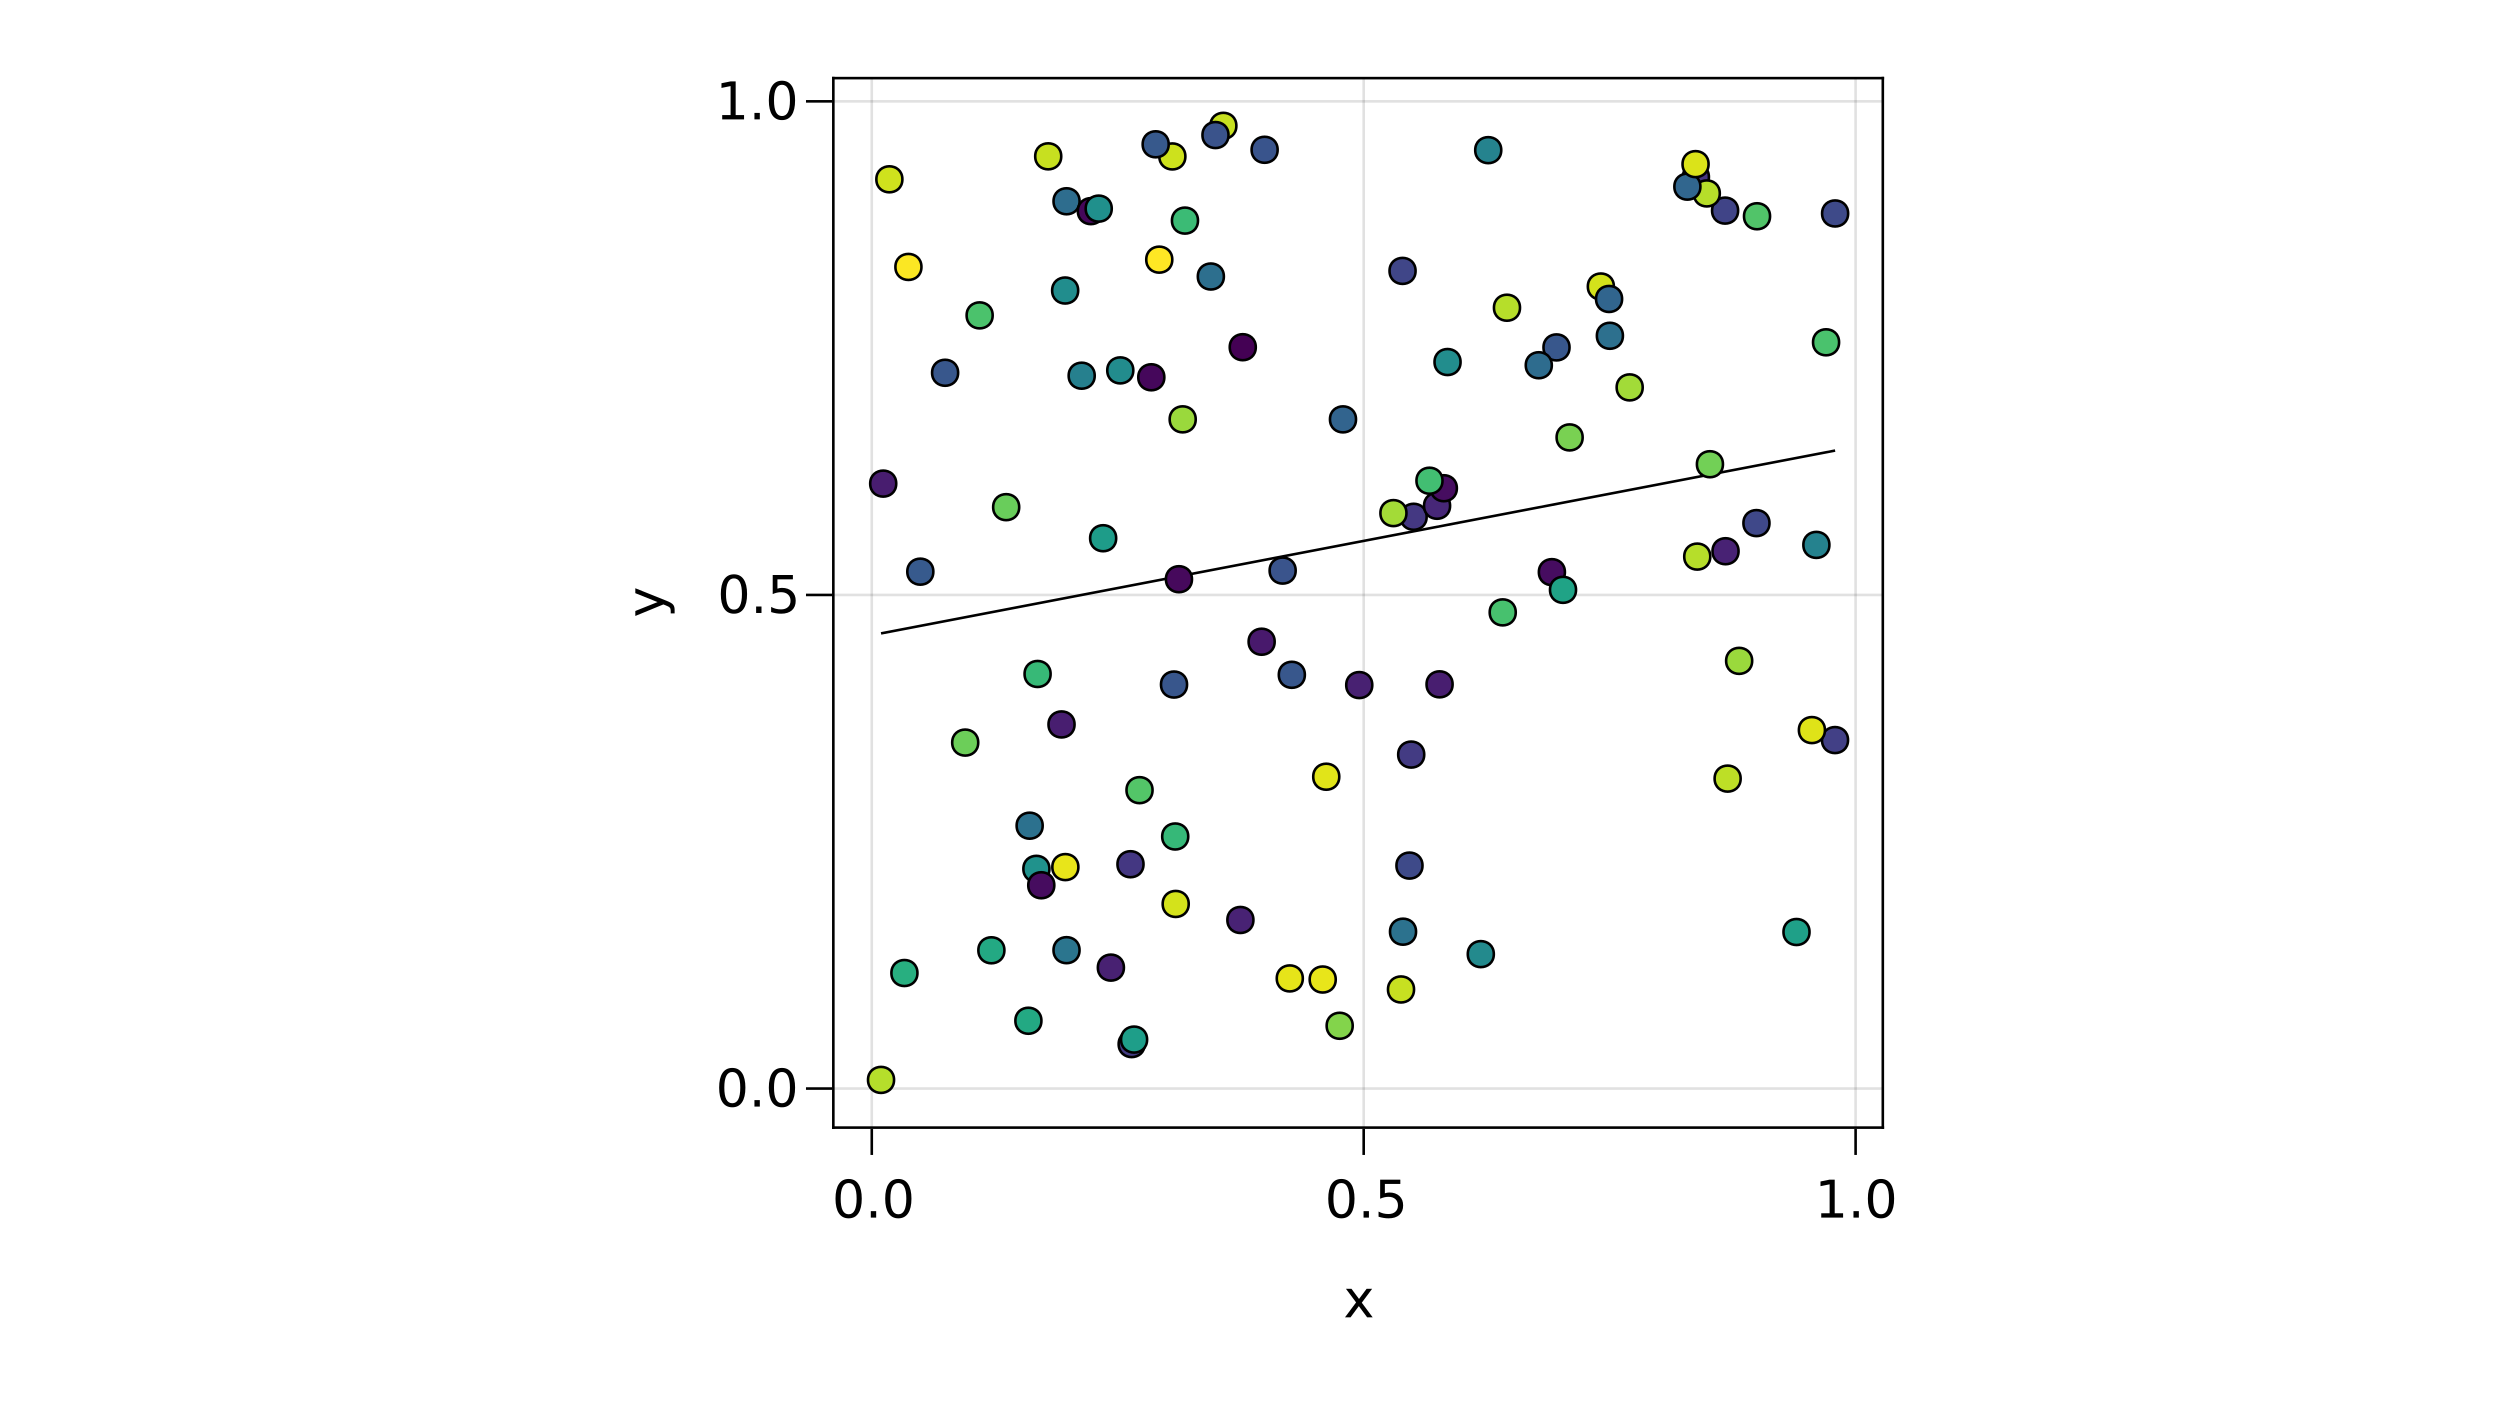 <?xml version="1.0" encoding="UTF-8"?>
<svg xmlns="http://www.w3.org/2000/svg" xmlns:xlink="http://www.w3.org/1999/xlink" width="960pt" height="540pt" viewBox="0 0 960 540" version="1.1">
<defs>
<g>
<symbol overflow="visible" id="glyph0-0">
<path style="stroke:none;" d="M 1 3.531 L 1 -14.109 L 11 -14.109 L 11 3.531 Z M 2.125 2.422 L 9.891 2.422 L 9.891 -12.984 L 2.125 -12.984 Z M 2.125 2.422 "/>
</symbol>
<symbol overflow="visible" id="glyph0-1">
<path style="stroke:none;" d="M 6.359 -13.281 C 5.336 -13.281 4.57 -12.781 4.062 -11.781 C 3.551 -10.781 3.297 -9.281 3.297 -7.281 C 3.297 -5.281 3.551 -3.781 4.062 -2.781 C 4.57 -1.781 5.336 -1.281 6.359 -1.281 C 7.379 -1.281 8.145 -1.781 8.656 -2.781 C 9.164 -3.781 9.422 -5.281 9.422 -7.281 C 9.422 -9.281 9.164 -10.781 8.656 -11.781 C 8.145 -12.781 7.379 -13.281 6.359 -13.281 Z M 6.359 -14.844 C 7.992 -14.844 9.238 -14.195 10.094 -12.906 C 10.957 -11.613 11.391 -9.738 11.391 -7.281 C 11.391 -4.82 10.957 -2.945 10.094 -1.656 C 9.238 -0.363 7.992 0.281 6.359 0.281 C 4.723 0.281 3.473 -0.363 2.609 -1.656 C 1.742 -2.945 1.312 -4.82 1.312 -7.281 C 1.312 -9.738 1.742 -11.613 2.609 -12.906 C 3.473 -14.195 4.723 -14.844 6.359 -14.844 Z M 6.359 -14.844 "/>
</symbol>
<symbol overflow="visible" id="glyph1-0">
<path style="stroke:none;" d="M 1 3.531 L 1 -14.109 L 11 -14.109 L 11 3.531 Z M 2.125 2.422 L 9.891 2.422 L 9.891 -12.984 L 2.125 -12.984 Z M 2.125 2.422 "/>
</symbol>
<symbol overflow="visible" id="glyph1-1">
<path style="stroke:none;" d="M 2.141 -2.484 L 4.203 -2.484 L 4.203 0 L 2.141 0 Z M 2.141 -2.484 "/>
</symbol>
<symbol overflow="visible" id="glyph1-2">
<path style="stroke:none;" d="M 6.359 -13.281 C 5.336 -13.281 4.57 -12.781 4.062 -11.781 C 3.551 -10.781 3.297 -9.281 3.297 -7.281 C 3.297 -5.281 3.551 -3.781 4.062 -2.781 C 4.57 -1.781 5.336 -1.281 6.359 -1.281 C 7.379 -1.281 8.145 -1.781 8.656 -2.781 C 9.164 -3.781 9.422 -5.281 9.422 -7.281 C 9.422 -9.281 9.164 -10.781 8.656 -11.781 C 8.145 -12.781 7.379 -13.281 6.359 -13.281 Z M 6.359 -14.844 C 7.992 -14.844 9.238 -14.195 10.094 -12.906 C 10.957 -11.613 11.391 -9.738 11.391 -7.281 C 11.391 -4.82 10.957 -2.945 10.094 -1.656 C 9.238 -0.363 7.992 0.281 6.359 0.281 C 4.723 0.281 3.473 -0.363 2.609 -1.656 C 1.742 -2.945 1.312 -4.82 1.312 -7.281 C 1.312 -9.738 1.742 -11.613 2.609 -12.906 C 3.473 -14.195 4.723 -14.844 6.359 -14.844 Z M 6.359 -14.844 "/>
</symbol>
<symbol overflow="visible" id="glyph1-3">
<path style="stroke:none;" d="M 2.484 -1.656 L 5.703 -1.656 L 5.703 -12.781 L 2.203 -12.078 L 2.203 -13.875 L 5.688 -14.578 L 7.656 -14.578 L 7.656 -1.656 L 10.875 -1.656 L 10.875 0 L 2.484 0 Z M 2.484 -1.656 "/>
</symbol>
<symbol overflow="visible" id="glyph2-0">
<path style="stroke:none;" d="M 1 3.531 L 1 -14.109 L 11 -14.109 L 11 3.531 Z M 2.125 2.422 L 9.891 2.422 L 9.891 -12.984 L 2.125 -12.984 Z M 2.125 2.422 "/>
</symbol>
<symbol overflow="visible" id="glyph2-1">
<path style="stroke:none;" d="M 6.359 -13.281 C 5.336 -13.281 4.57 -12.781 4.062 -11.781 C 3.551 -10.781 3.297 -9.281 3.297 -7.281 C 3.297 -5.281 3.551 -3.781 4.062 -2.781 C 4.57 -1.781 5.336 -1.281 6.359 -1.281 C 7.379 -1.281 8.145 -1.781 8.656 -2.781 C 9.164 -3.781 9.422 -5.281 9.422 -7.281 C 9.422 -9.281 9.164 -10.781 8.656 -11.781 C 8.145 -12.781 7.379 -13.281 6.359 -13.281 Z M 6.359 -14.844 C 7.992 -14.844 9.238 -14.195 10.094 -12.906 C 10.957 -11.613 11.391 -9.738 11.391 -7.281 C 11.391 -4.82 10.957 -2.945 10.094 -1.656 C 9.238 -0.363 7.992 0.281 6.359 0.281 C 4.723 0.281 3.473 -0.363 2.609 -1.656 C 1.742 -2.945 1.312 -4.82 1.312 -7.281 C 1.312 -9.738 1.742 -11.613 2.609 -12.906 C 3.473 -14.195 4.723 -14.844 6.359 -14.844 Z M 6.359 -14.844 "/>
</symbol>
<symbol overflow="visible" id="glyph2-2">
<path style="stroke:none;" d="M 10.984 -10.938 L 7.016 -5.609 L 11.188 0 L 9.062 0 L 5.875 -4.297 L 2.703 0 L 0.578 0 L 4.828 -5.719 L 0.938 -10.938 L 3.062 -10.938 L 5.953 -7.047 L 8.859 -10.938 Z M 10.984 -10.938 "/>
</symbol>
<symbol overflow="visible" id="glyph3-0">
<path style="stroke:none;" d="M 1 3.531 L 1 -14.109 L 11 -14.109 L 11 3.531 Z M 2.125 2.422 L 9.891 2.422 L 9.891 -12.984 L 2.125 -12.984 Z M 2.125 2.422 "/>
</symbol>
<symbol overflow="visible" id="glyph3-1">
<path style="stroke:none;" d="M 2.141 -2.484 L 4.203 -2.484 L 4.203 0 L 2.141 0 Z M 2.141 -2.484 "/>
</symbol>
<symbol overflow="visible" id="glyph3-2">
<path style="stroke:none;" d="M 2.156 -14.578 L 9.906 -14.578 L 9.906 -12.922 L 3.969 -12.922 L 3.969 -9.344 C 4.25 -9.445 4.531 -9.52 4.812 -9.562 C 5.102 -9.613 5.395 -9.641 5.688 -9.641 C 7.312 -9.641 8.598 -9.191 9.547 -8.297 C 10.504 -7.41 10.984 -6.203 10.984 -4.672 C 10.984 -3.109 10.492 -1.891 9.516 -1.016 C 8.535 -0.148 7.156 0.281 5.375 0.281 C 4.77 0.281 4.148 0.227 3.516 0.125 C 2.879 0.02 2.223 -0.133 1.547 -0.344 L 1.547 -2.328 C 2.129 -2.004 2.734 -1.766 3.359 -1.609 C 3.984 -1.453 4.645 -1.375 5.344 -1.375 C 6.469 -1.375 7.359 -1.672 8.016 -2.266 C 8.672 -2.859 9 -3.66 9 -4.672 C 9 -5.691 8.672 -6.5 8.016 -7.094 C 7.359 -7.688 6.469 -7.984 5.344 -7.984 C 4.812 -7.984 4.285 -7.922 3.766 -7.797 C 3.242 -7.68 2.707 -7.5 2.156 -7.25 Z M 2.156 -14.578 "/>
</symbol>
<symbol overflow="visible" id="glyph3-3">
<path style="stroke:none;" d="M 6.359 -13.281 C 5.336 -13.281 4.57 -12.781 4.062 -11.781 C 3.551 -10.781 3.297 -9.281 3.297 -7.281 C 3.297 -5.281 3.551 -3.781 4.062 -2.781 C 4.57 -1.781 5.336 -1.281 6.359 -1.281 C 7.379 -1.281 8.145 -1.781 8.656 -2.781 C 9.164 -3.781 9.422 -5.281 9.422 -7.281 C 9.422 -9.281 9.164 -10.781 8.656 -11.781 C 8.145 -12.781 7.379 -13.281 6.359 -13.281 Z M 6.359 -14.844 C 7.992 -14.844 9.238 -14.195 10.094 -12.906 C 10.957 -11.613 11.391 -9.738 11.391 -7.281 C 11.391 -4.82 10.957 -2.945 10.094 -1.656 C 9.238 -0.363 7.992 0.281 6.359 0.281 C 4.723 0.281 3.473 -0.363 2.609 -1.656 C 1.742 -2.945 1.312 -4.82 1.312 -7.281 C 1.312 -9.738 1.742 -11.613 2.609 -12.906 C 3.473 -14.195 4.723 -14.844 6.359 -14.844 Z M 6.359 -14.844 "/>
</symbol>
<symbol overflow="visible" id="glyph4-0">
<path style="stroke:none;" d="M 1 3.531 L 1 -14.109 L 11 -14.109 L 11 3.531 Z M 2.125 2.422 L 9.891 2.422 L 9.891 -12.984 L 2.125 -12.984 Z M 2.125 2.422 "/>
</symbol>
<symbol overflow="visible" id="glyph4-1">
<path style="stroke:none;" d="M 6.359 -13.281 C 5.336 -13.281 4.57 -12.781 4.062 -11.781 C 3.551 -10.781 3.297 -9.281 3.297 -7.281 C 3.297 -5.281 3.551 -3.781 4.062 -2.781 C 4.57 -1.781 5.336 -1.281 6.359 -1.281 C 7.379 -1.281 8.145 -1.781 8.656 -2.781 C 9.164 -3.781 9.422 -5.281 9.422 -7.281 C 9.422 -9.281 9.164 -10.781 8.656 -11.781 C 8.145 -12.781 7.379 -13.281 6.359 -13.281 Z M 6.359 -14.844 C 7.992 -14.844 9.238 -14.195 10.094 -12.906 C 10.957 -11.613 11.391 -9.738 11.391 -7.281 C 11.391 -4.82 10.957 -2.945 10.094 -1.656 C 9.238 -0.363 7.992 0.281 6.359 0.281 C 4.723 0.281 3.473 -0.363 2.609 -1.656 C 1.742 -2.945 1.312 -4.82 1.312 -7.281 C 1.312 -9.738 1.742 -11.613 2.609 -12.906 C 3.473 -14.195 4.723 -14.844 6.359 -14.844 Z M 6.359 -14.844 "/>
</symbol>
<symbol overflow="visible" id="glyph5-0">
<path style="stroke:none;" d="M 1 3.531 L 1 -14.109 L 11 -14.109 L 11 3.531 Z M 2.125 2.422 L 9.891 2.422 L 9.891 -12.984 L 2.125 -12.984 Z M 2.125 2.422 "/>
</symbol>
<symbol overflow="visible" id="glyph5-1">
<path style="stroke:none;" d="M 2.141 -2.484 L 4.203 -2.484 L 4.203 0 L 2.141 0 Z M 2.141 -2.484 "/>
</symbol>
<symbol overflow="visible" id="glyph5-2">
<path style="stroke:none;" d="M 6.359 -13.281 C 5.336 -13.281 4.57 -12.781 4.062 -11.781 C 3.551 -10.781 3.297 -9.281 3.297 -7.281 C 3.297 -5.281 3.551 -3.781 4.062 -2.781 C 4.57 -1.781 5.336 -1.281 6.359 -1.281 C 7.379 -1.281 8.145 -1.781 8.656 -2.781 C 9.164 -3.781 9.422 -5.281 9.422 -7.281 C 9.422 -9.281 9.164 -10.781 8.656 -11.781 C 8.145 -12.781 7.379 -13.281 6.359 -13.281 Z M 6.359 -14.844 C 7.992 -14.844 9.238 -14.195 10.094 -12.906 C 10.957 -11.613 11.391 -9.738 11.391 -7.281 C 11.391 -4.82 10.957 -2.945 10.094 -1.656 C 9.238 -0.363 7.992 0.281 6.359 0.281 C 4.723 0.281 3.473 -0.363 2.609 -1.656 C 1.742 -2.945 1.312 -4.82 1.312 -7.281 C 1.312 -9.738 1.742 -11.613 2.609 -12.906 C 3.473 -14.195 4.723 -14.844 6.359 -14.844 Z M 6.359 -14.844 "/>
</symbol>
<symbol overflow="visible" id="glyph6-0">
<path style="stroke:none;" d="M 1 3.531 L 1 -14.109 L 11 -14.109 L 11 3.531 Z M 2.125 2.422 L 9.891 2.422 L 9.891 -12.984 L 2.125 -12.984 Z M 2.125 2.422 "/>
</symbol>
<symbol overflow="visible" id="glyph6-1">
<path style="stroke:none;" d="M 6.359 -13.281 C 5.336 -13.281 4.57 -12.781 4.062 -11.781 C 3.551 -10.781 3.297 -9.281 3.297 -7.281 C 3.297 -5.281 3.551 -3.781 4.062 -2.781 C 4.57 -1.781 5.336 -1.281 6.359 -1.281 C 7.379 -1.281 8.145 -1.781 8.656 -2.781 C 9.164 -3.781 9.422 -5.281 9.422 -7.281 C 9.422 -9.281 9.164 -10.781 8.656 -11.781 C 8.145 -12.781 7.379 -13.281 6.359 -13.281 Z M 6.359 -14.844 C 7.992 -14.844 9.238 -14.195 10.094 -12.906 C 10.957 -11.613 11.391 -9.738 11.391 -7.281 C 11.391 -4.82 10.957 -2.945 10.094 -1.656 C 9.238 -0.363 7.992 0.281 6.359 0.281 C 4.723 0.281 3.473 -0.363 2.609 -1.656 C 1.742 -2.945 1.312 -4.82 1.312 -7.281 C 1.312 -9.738 1.742 -11.613 2.609 -12.906 C 3.473 -14.195 4.723 -14.844 6.359 -14.844 Z M 6.359 -14.844 "/>
</symbol>
<symbol overflow="visible" id="glyph6-2">
<path style="stroke:none;" d="M 2.484 -1.656 L 5.703 -1.656 L 5.703 -12.781 L 2.203 -12.078 L 2.203 -13.875 L 5.688 -14.578 L 7.656 -14.578 L 7.656 -1.656 L 10.875 -1.656 L 10.875 0 L 2.484 0 Z M 2.484 -1.656 "/>
</symbol>
<symbol overflow="visible" id="glyph7-0">
<path style="stroke:none;" d="M 1 3.531 L 1 -14.109 L 11 -14.109 L 11 3.531 Z M 2.125 2.422 L 9.891 2.422 L 9.891 -12.984 L 2.125 -12.984 Z M 2.125 2.422 "/>
</symbol>
<symbol overflow="visible" id="glyph7-1">
<path style="stroke:none;" d="M 2.141 -2.484 L 4.203 -2.484 L 4.203 0 L 2.141 0 Z M 2.141 -2.484 "/>
</symbol>
<symbol overflow="visible" id="glyph7-2">
<path style="stroke:none;" d="M 2.156 -14.578 L 9.906 -14.578 L 9.906 -12.922 L 3.969 -12.922 L 3.969 -9.344 C 4.25 -9.445 4.531 -9.52 4.812 -9.562 C 5.102 -9.613 5.395 -9.641 5.688 -9.641 C 7.312 -9.641 8.598 -9.191 9.547 -8.297 C 10.504 -7.41 10.984 -6.203 10.984 -4.672 C 10.984 -3.109 10.492 -1.891 9.516 -1.016 C 8.535 -0.148 7.156 0.281 5.375 0.281 C 4.77 0.281 4.148 0.227 3.516 0.125 C 2.879 0.02 2.223 -0.133 1.547 -0.344 L 1.547 -2.328 C 2.129 -2.004 2.734 -1.766 3.359 -1.609 C 3.984 -1.453 4.645 -1.375 5.344 -1.375 C 6.469 -1.375 7.359 -1.672 8.016 -2.266 C 8.672 -2.859 9 -3.66 9 -4.672 C 9 -5.691 8.672 -6.5 8.016 -7.094 C 7.359 -7.688 6.469 -7.984 5.344 -7.984 C 4.812 -7.984 4.285 -7.922 3.766 -7.797 C 3.242 -7.68 2.707 -7.5 2.156 -7.25 Z M 2.156 -14.578 "/>
</symbol>
<symbol overflow="visible" id="glyph7-3">
<path style="stroke:none;" d="M 6.359 -13.281 C 5.336 -13.281 4.57 -12.781 4.062 -11.781 C 3.551 -10.781 3.297 -9.281 3.297 -7.281 C 3.297 -5.281 3.551 -3.781 4.062 -2.781 C 4.57 -1.781 5.336 -1.281 6.359 -1.281 C 7.379 -1.281 8.145 -1.781 8.656 -2.781 C 9.164 -3.781 9.422 -5.281 9.422 -7.281 C 9.422 -9.281 9.164 -10.781 8.656 -11.781 C 8.145 -12.781 7.379 -13.281 6.359 -13.281 Z M 6.359 -14.844 C 7.992 -14.844 9.238 -14.195 10.094 -12.906 C 10.957 -11.613 11.391 -9.738 11.391 -7.281 C 11.391 -4.82 10.957 -2.945 10.094 -1.656 C 9.238 -0.363 7.992 0.281 6.359 0.281 C 4.723 0.281 3.473 -0.363 2.609 -1.656 C 1.742 -2.945 1.312 -4.82 1.312 -7.281 C 1.312 -9.738 1.742 -11.613 2.609 -12.906 C 3.473 -14.195 4.723 -14.844 6.359 -14.844 Z M 6.359 -14.844 "/>
</symbol>
<symbol overflow="visible" id="glyph8-0">
<path style="stroke:none;" d="M 3.531 -1 L -14.109 -1 L -14.109 -11 L 3.531 -11 Z M 2.422 -2.125 L 2.422 -9.891 L -12.984 -9.891 L -12.984 -2.125 Z M 2.422 -2.125 "/>
</symbol>
<symbol overflow="visible" id="glyph8-1">
<path style="stroke:none;" d="M 1.016 -6.438 C 2.316 -5.926 3.164 -5.43 3.562 -4.953 C 3.957 -4.473 4.156 -3.828 4.156 -3.016 L 4.156 -1.578 L 2.656 -1.578 L 2.656 -2.641 C 2.656 -3.129 2.535 -3.508 2.297 -3.781 C 2.066 -4.062 1.516 -4.367 0.641 -4.703 L -0.172 -5.016 L -10.938 -0.594 L -10.938 -2.5 L -2.391 -5.922 L -10.938 -9.344 L -10.938 -11.234 Z M 1.016 -6.438 "/>
</symbol>
</g>
<clipPath id="clip1">
  <path d="M 685 265 L 723 265 L 723 304 L 685 304 Z M 685 265 "/>
</clipPath>
<clipPath id="clip2">
  <path d="M 450 30 L 489 30 L 489 68 L 450 68 Z M 450 30 "/>
</clipPath>
<clipPath id="clip3">
  <path d="M 685 62 L 723 62 L 723 102 L 685 102 Z M 685 62 "/>
</clipPath>
<clipPath id="clip4">
  <path d="M 320 395 L 358 395 L 358 433 L 320 433 Z M 320 395 "/>
</clipPath>
</defs>
<g id="surface96">
<rect x="0" y="0" width="960" height="540" style="fill:rgb(100%,100%,100%);fill-opacity:1;stroke:none;"/>
<path style=" stroke:none;fill-rule:nonzero;fill:rgb(100%,100%,100%);fill-opacity:1;" d="M 320 433 L 723 433 L 723 30 L 320 30 Z M 320 433 "/>
<path style="fill:none;stroke-width:1;stroke-linecap:butt;stroke-linejoin:miter;stroke:rgb(0%,0%,0%);stroke-opacity:0.12;stroke-miterlimit:10;" d="M 334.762 433 L 334.762 30 "/>
<path style="fill:none;stroke-width:1;stroke-linecap:butt;stroke-linejoin:miter;stroke:rgb(0%,0%,0%);stroke-opacity:0.12;stroke-miterlimit:10;" d="M 523.656 433 L 523.656 30 "/>
<path style="fill:none;stroke-width:1;stroke-linecap:butt;stroke-linejoin:miter;stroke:rgb(0%,0%,0%);stroke-opacity:0.12;stroke-miterlimit:10;" d="M 712.551 433 L 712.551 30 "/>
<path style="fill:none;stroke-width:1;stroke-linecap:butt;stroke-linejoin:miter;stroke:rgb(0%,0%,0%);stroke-opacity:0.12;stroke-miterlimit:10;" d="M 320 418.004 L 723 418.004 "/>
<path style="fill:none;stroke-width:1;stroke-linecap:butt;stroke-linejoin:miter;stroke:rgb(0%,0%,0%);stroke-opacity:0.12;stroke-miterlimit:10;" d="M 320 228.461 L 723 228.461 "/>
<path style="fill:none;stroke-width:1;stroke-linecap:butt;stroke-linejoin:miter;stroke:rgb(0%,0%,0%);stroke-opacity:0.12;stroke-miterlimit:10;" d="M 320 38.918 L 723 38.918 "/>
<g style="fill:rgb(0%,0%,0%);fill-opacity:1;">
  <use xlink:href="#glyph0-1" x="319.523" y="467.562"/>
</g>
<g style="fill:rgb(0%,0%,0%);fill-opacity:1;">
  <use xlink:href="#glyph1-1" x="332.246" y="467.562"/>
</g>
<g style="fill:rgb(0%,0%,0%);fill-opacity:1;">
  <use xlink:href="#glyph1-2" x="338.605" y="467.562"/>
</g>
<g style="fill:rgb(0%,0%,0%);fill-opacity:1;">
  <use xlink:href="#glyph2-1" x="508.738" y="467.562"/>
</g>
<g style="fill:rgb(0%,0%,0%);fill-opacity:1;">
  <use xlink:href="#glyph3-1" x="521.465" y="467.562"/>
</g>
<g style="fill:rgb(0%,0%,0%);fill-opacity:1;">
  <use xlink:href="#glyph3-2" x="527.82" y="467.562"/>
</g>
<g style="fill:rgb(0%,0%,0%);fill-opacity:1;">
  <use xlink:href="#glyph1-3" x="696.871" y="467.562"/>
</g>
<g style="fill:rgb(0%,0%,0%);fill-opacity:1;">
  <use xlink:href="#glyph3-1" x="709.594" y="467.562"/>
</g>
<g style="fill:rgb(0%,0%,0%);fill-opacity:1;">
  <use xlink:href="#glyph3-3" x="715.953" y="467.562"/>
</g>
<g style="fill:rgb(0%,0%,0%);fill-opacity:1;">
  <use xlink:href="#glyph2-2" x="515.91" y="505.844"/>
</g>
<g style="fill:rgb(0%,0%,0%);fill-opacity:1;">
  <use xlink:href="#glyph4-1" x="274.84" y="424.926"/>
</g>
<g style="fill:rgb(0%,0%,0%);fill-opacity:1;">
  <use xlink:href="#glyph5-1" x="287.566" y="424.926"/>
</g>
<g style="fill:rgb(0%,0%,0%);fill-opacity:1;">
  <use xlink:href="#glyph5-2" x="293.922" y="424.926"/>
</g>
<g style="fill:rgb(0%,0%,0%);fill-opacity:1;">
  <use xlink:href="#glyph6-1" x="275.484" y="235.383"/>
</g>
<g style="fill:rgb(0%,0%,0%);fill-opacity:1;">
  <use xlink:href="#glyph7-1" x="288.211" y="235.383"/>
</g>
<g style="fill:rgb(0%,0%,0%);fill-opacity:1;">
  <use xlink:href="#glyph7-2" x="294.566" y="235.383"/>
</g>
<g style="fill:rgb(0%,0%,0%);fill-opacity:1;">
  <use xlink:href="#glyph6-2" x="274.84" y="45.84"/>
</g>
<g style="fill:rgb(0%,0%,0%);fill-opacity:1;">
  <use xlink:href="#glyph7-1" x="287.566" y="45.84"/>
</g>
<g style="fill:rgb(0%,0%,0%);fill-opacity:1;">
  <use xlink:href="#glyph7-3" x="293.922" y="45.84"/>
</g>
<g style="fill:rgb(0%,0%,0%);fill-opacity:1;">
  <use xlink:href="#glyph8-1" x="254.898" y="237.121"/>
</g>
<path style="fill:none;stroke-width:1;stroke-linecap:butt;stroke-linejoin:miter;stroke:rgb(0%,0%,0%);stroke-opacity:1;stroke-miterlimit:10;" d="M 338.316 243.223 L 342.02 242.516 L 345.719 241.805 L 349.422 241.098 L 353.121 240.387 L 356.82 239.68 L 360.523 238.969 L 364.223 238.258 L 367.922 237.551 L 371.625 236.84 L 375.324 236.133 L 379.023 235.422 L 382.727 234.715 L 386.426 234.004 L 390.129 233.297 L 393.828 232.586 L 397.527 231.879 L 401.23 231.168 L 404.93 230.457 L 408.629 229.75 L 412.332 229.039 L 416.031 228.332 L 419.73 227.621 L 423.434 226.914 L 427.133 226.203 L 430.836 225.496 L 434.535 224.785 L 438.234 224.078 L 441.938 223.367 L 445.637 222.656 L 449.336 221.949 L 453.039 221.238 L 456.738 220.531 L 460.438 219.82 L 464.141 219.113 L 467.84 218.402 L 471.543 217.695 L 475.242 216.984 L 478.941 216.277 L 482.645 215.566 L 486.344 214.855 L 490.043 214.148 L 493.746 213.438 L 497.445 212.73 L 501.148 212.02 L 504.848 211.312 L 508.547 210.602 L 512.25 209.895 L 519.648 208.473 L 523.352 207.766 L 527.051 207.055 L 530.75 206.348 L 534.453 205.637 L 538.152 204.93 L 541.855 204.219 L 545.555 203.512 L 549.254 202.801 L 552.957 202.094 L 560.355 200.672 L 564.059 199.965 L 567.758 199.254 L 571.457 198.547 L 575.16 197.836 L 578.859 197.129 L 582.562 196.418 L 586.262 195.711 L 589.961 195 L 593.664 194.293 L 601.062 192.871 L 604.766 192.164 L 608.465 191.453 L 612.164 190.746 L 615.867 190.035 L 619.566 189.328 L 623.27 188.617 L 626.969 187.91 L 630.668 187.199 L 634.371 186.492 L 641.77 185.07 L 645.473 184.363 L 649.172 183.652 L 652.871 182.945 L 656.574 182.234 L 660.273 181.527 L 663.977 180.816 L 667.676 180.109 L 671.375 179.398 L 675.078 178.688 L 678.777 177.98 L 682.477 177.27 L 686.18 176.562 L 689.879 175.852 L 693.578 175.145 L 697.281 174.434 L 700.98 173.727 L 704.684 173.016 "/>
<path style="fill-rule:nonzero;fill:rgb(27.676%,4.992%,37.561%);fill-opacity:1;stroke-width:1;stroke-linecap:butt;stroke-linejoin:miter;stroke:rgb(0%,0%,0%);stroke-opacity:1;stroke-miterlimit:10;" d="M 600.922 219.707 C 600.922 226.375 590.922 226.375 590.922 219.707 C 590.922 213.039 600.922 213.039 600.922 219.707 "/>
<path style="fill-rule:nonzero;fill:rgb(28.252%,13.639%,45.345%);fill-opacity:1;stroke-width:1;stroke-linecap:butt;stroke-linejoin:miter;stroke:rgb(0%,0%,0%);stroke-opacity:1;stroke-miterlimit:10;" d="M 481.312 353.273 C 481.312 359.941 471.312 359.941 471.312 353.273 C 471.312 346.605 481.312 346.605 481.312 353.273 "/>
<path style="fill-rule:nonzero;fill:rgb(22.051%,34.227%,54.907%);fill-opacity:1;stroke-width:1;stroke-linecap:butt;stroke-linejoin:miter;stroke:rgb(0%,0%,0%);stroke-opacity:1;stroke-miterlimit:10;" d="M 367.922 143.145 C 367.922 149.812 357.922 149.812 357.922 143.145 C 357.922 136.48 367.922 136.48 367.922 143.145 "/>
<path style="fill-rule:nonzero;fill:rgb(26.834%,22.132%,51.047%);fill-opacity:1;stroke-width:1;stroke-linecap:butt;stroke-linejoin:miter;stroke:rgb(0%,0%,0%);stroke-opacity:1;stroke-miterlimit:10;" d="M 547.836 198.445 C 547.836 205.109 537.836 205.109 537.836 198.445 C 537.836 191.777 547.836 191.777 547.836 198.445 "/>
<path style=" stroke:none;fill-rule:nonzero;fill:rgb(25.88%,25.141%,52.434%);fill-opacity:1;" d="M 709.645 284.188 C 709.645 290.855 699.645 290.855 699.645 284.188 C 699.645 277.523 709.645 277.523 709.645 284.188 "/>
<g clip-path="url(#clip1)" clip-rule="nonzero">
<path style="fill:none;stroke-width:1;stroke-linecap:butt;stroke-linejoin:miter;stroke:rgb(0%,0%,0%);stroke-opacity:1;stroke-miterlimit:10;" d="M 709.645 284.188 C 709.645 290.855 699.645 290.855 699.645 284.188 C 699.645 277.523 709.645 277.523 709.645 284.188 "/>
</g>
<path style="fill-rule:nonzero;fill:rgb(51.483%,83.068%,29.49%);fill-opacity:1;stroke-width:1;stroke-linecap:butt;stroke-linejoin:miter;stroke:rgb(0%,0%,0%);stroke-opacity:1;stroke-miterlimit:10;" d="M 519.438 393.898 C 519.438 400.566 509.438 400.566 509.438 393.898 C 509.438 387.234 519.438 387.234 519.438 393.898 "/>
<path style=" stroke:none;fill-rule:nonzero;fill:rgb(77.946%,87.866%,12.848%);fill-opacity:1;" d="M 474.766 48.316 C 474.766 54.984 464.766 54.984 464.766 48.316 C 464.766 41.652 474.766 41.652 474.766 48.316 "/>
<g clip-path="url(#clip2)" clip-rule="nonzero">
<path style="fill:none;stroke-width:1;stroke-linecap:butt;stroke-linejoin:miter;stroke:rgb(0%,0%,0%);stroke-opacity:1;stroke-miterlimit:10;" d="M 474.766 48.316 C 474.766 54.984 464.766 54.984 464.766 48.316 C 464.766 41.652 474.766 41.652 474.766 48.316 "/>
</g>
<path style="fill-rule:nonzero;fill:rgb(60.385%,85.017%,23.81%);fill-opacity:1;stroke-width:1;stroke-linecap:butt;stroke-linejoin:miter;stroke:rgb(0%,0%,0%);stroke-opacity:1;stroke-miterlimit:10;" d="M 459.152 161.031 C 459.152 167.695 449.152 167.695 449.152 161.031 C 449.152 154.363 459.152 154.363 459.152 161.031 "/>
<path style="fill-rule:nonzero;fill:rgb(27.285%,20.426%,50.126%);fill-opacity:1;stroke-width:1;stroke-linecap:butt;stroke-linejoin:miter;stroke:rgb(0%,0%,0%);stroke-opacity:1;stroke-miterlimit:10;" d="M 656.223 67.969 C 656.223 74.637 646.223 74.637 646.223 67.969 C 646.223 61.305 656.223 61.305 656.223 67.969 "/>
<path style="fill-rule:nonzero;fill:rgb(21.534%,35.339%,55.084%);fill-opacity:1;stroke-width:1;stroke-linecap:butt;stroke-linejoin:miter;stroke:rgb(0%,0%,0%);stroke-opacity:1;stroke-miterlimit:10;" d="M 358.402 219.52 C 358.402 226.188 348.402 226.188 348.402 219.52 C 348.402 212.852 358.402 212.852 358.402 219.52 "/>
<path style="fill-rule:nonzero;fill:rgb(26.543%,23.122%,51.539%);fill-opacity:1;stroke-width:1;stroke-linecap:butt;stroke-linejoin:miter;stroke:rgb(0%,0%,0%);stroke-opacity:1;stroke-miterlimit:10;" d="M 439.559 400.934 C 439.559 407.602 429.559 407.602 429.559 400.934 C 429.559 394.266 439.559 394.266 439.559 400.934 "/>
<path style="fill-rule:nonzero;fill:rgb(28.233%,10.09%,42.257%);fill-opacity:1;stroke-width:1;stroke-linecap:butt;stroke-linejoin:miter;stroke:rgb(0%,0%,0%);stroke-opacity:1;stroke-miterlimit:10;" d="M 489.469 246.422 C 489.469 253.09 479.469 253.09 479.469 246.422 C 479.469 239.754 489.469 239.754 489.469 246.422 "/>
<path style=" stroke:none;fill-rule:nonzero;fill:rgb(24.383%,29.005%,53.766%);fill-opacity:1;" d="M 709.684 81.969 C 709.684 88.637 699.684 88.637 699.684 81.969 C 699.684 75.301 709.684 75.301 709.684 81.969 "/>
<g clip-path="url(#clip3)" clip-rule="nonzero">
<path style="fill:none;stroke-width:1;stroke-linecap:butt;stroke-linejoin:miter;stroke:rgb(0%,0%,0%);stroke-opacity:1;stroke-miterlimit:10;" d="M 709.684 81.969 C 709.684 88.637 699.684 88.637 699.684 81.969 C 699.684 75.301 709.684 75.301 709.684 81.969 "/>
</g>
<path style="fill-rule:nonzero;fill:rgb(12.022%,61.138%,53.861%);fill-opacity:1;stroke-width:1;stroke-linecap:butt;stroke-linejoin:miter;stroke:rgb(0%,0%,0%);stroke-opacity:1;stroke-miterlimit:10;" d="M 428.609 206.68 C 428.609 213.348 418.609 213.348 418.609 206.68 C 418.609 200.012 428.609 200.012 428.609 206.68 "/>
<path style="fill-rule:nonzero;fill:rgb(90.634%,89.488%,10.228%);fill-opacity:1;stroke-width:1;stroke-linecap:butt;stroke-linejoin:miter;stroke:rgb(0%,0%,0%);stroke-opacity:1;stroke-miterlimit:10;" d="M 512.918 376.137 C 512.918 382.805 502.918 382.805 502.918 376.137 C 502.918 369.469 512.918 369.469 512.918 376.137 "/>
<path style="fill-rule:nonzero;fill:rgb(31.688%,76.943%,41.27%);fill-opacity:1;stroke-width:1;stroke-linecap:butt;stroke-linejoin:miter;stroke:rgb(0%,0%,0%);stroke-opacity:1;stroke-miterlimit:10;" d="M 679.699 83.043 C 679.699 89.711 669.699 89.711 669.699 83.043 C 669.699 76.379 679.699 76.379 679.699 83.043 "/>
<path style="fill-rule:nonzero;fill:rgb(25.352%,26.6%,53.003%);fill-opacity:1;stroke-width:1;stroke-linecap:butt;stroke-linejoin:miter;stroke:rgb(0%,0%,0%);stroke-opacity:1;stroke-miterlimit:10;" d="M 667.434 80.871 C 667.434 87.535 657.434 87.535 657.434 80.871 C 657.434 74.203 667.434 74.203 667.434 80.871 "/>
<path style="fill-rule:nonzero;fill:rgb(24.37%,29.036%,53.775%);fill-opacity:1;stroke-width:1;stroke-linecap:butt;stroke-linejoin:miter;stroke:rgb(0%,0%,0%);stroke-opacity:1;stroke-miterlimit:10;" d="M 546.238 332.387 C 546.238 339.051 536.238 339.051 536.238 332.387 C 536.238 325.719 546.238 325.719 546.238 332.387 "/>
<path style="fill-rule:nonzero;fill:rgb(28.107%,15.606%,46.898%);fill-opacity:1;stroke-width:1;stroke-linecap:butt;stroke-linejoin:miter;stroke:rgb(0%,0%,0%);stroke-opacity:1;stroke-miterlimit:10;" d="M 556.832 194.215 C 556.832 200.883 546.832 200.883 546.832 194.215 C 546.832 187.547 556.832 187.547 556.832 194.215 "/>
<path style="fill-rule:nonzero;fill:rgb(17.702%,43.858%,55.754%);fill-opacity:1;stroke-width:1;stroke-linecap:butt;stroke-linejoin:miter;stroke:rgb(0%,0%,0%);stroke-opacity:1;stroke-miterlimit:10;" d="M 623.199 128.938 C 623.199 135.605 613.199 135.605 613.199 128.938 C 613.199 122.273 623.199 122.273 623.199 128.938 "/>
<path style="fill-rule:nonzero;fill:rgb(21.648%,72.315%,46.824%);fill-opacity:1;stroke-width:1;stroke-linecap:butt;stroke-linejoin:miter;stroke:rgb(0%,0%,0%);stroke-opacity:1;stroke-miterlimit:10;" d="M 403.434 258.809 C 403.434 265.477 393.434 265.477 393.434 258.809 C 393.434 252.141 403.434 252.141 403.434 258.809 "/>
<path style="fill-rule:nonzero;fill:rgb(63.354%,85.569%,21.877%);fill-opacity:1;stroke-width:1;stroke-linecap:butt;stroke-linejoin:miter;stroke:rgb(0%,0%,0%);stroke-opacity:1;stroke-miterlimit:10;" d="M 630.797 148.762 C 630.797 155.43 620.797 155.43 620.797 148.762 C 620.797 142.094 630.797 142.094 630.797 148.762 "/>
<path style="fill-rule:nonzero;fill:rgb(21.422%,72.196%,46.948%);fill-opacity:1;stroke-width:1;stroke-linecap:butt;stroke-linejoin:miter;stroke:rgb(0%,0%,0%);stroke-opacity:1;stroke-miterlimit:10;" d="M 456.285 321.215 C 456.285 327.879 446.285 327.879 446.285 321.215 C 446.285 314.547 456.285 314.547 456.285 321.215 "/>
<path style="fill-rule:nonzero;fill:rgb(17.908%,43.365%,55.741%);fill-opacity:1;stroke-width:1;stroke-linecap:butt;stroke-linejoin:miter;stroke:rgb(0%,0%,0%);stroke-opacity:1;stroke-miterlimit:10;" d="M 469.965 106.184 C 469.965 112.848 459.965 112.848 459.965 106.184 C 459.965 99.516 469.965 99.516 469.965 106.184 "/>
<path style="fill-rule:nonzero;fill:rgb(14.662%,51.434%,55.676%);fill-opacity:1;stroke-width:1;stroke-linecap:butt;stroke-linejoin:miter;stroke:rgb(0%,0%,0%);stroke-opacity:1;stroke-miterlimit:10;" d="M 576.484 57.66 C 576.484 64.328 566.484 64.328 566.484 57.66 C 566.484 50.992 576.484 50.992 576.484 57.66 "/>
<path style="fill-rule:nonzero;fill:rgb(82.87%,88.513%,10.798%);fill-opacity:1;stroke-width:1;stroke-linecap:butt;stroke-linejoin:miter;stroke:rgb(0%,0%,0%);stroke-opacity:1;stroke-miterlimit:10;" d="M 456.469 347.117 C 456.469 353.785 446.469 353.785 446.469 347.117 C 446.469 340.449 456.469 340.449 456.469 347.117 "/>
<path style="fill-rule:nonzero;fill:rgb(80.219%,88.177%,11.662%);fill-opacity:1;stroke-width:1;stroke-linecap:butt;stroke-linejoin:miter;stroke:rgb(0%,0%,0%);stroke-opacity:1;stroke-miterlimit:10;" d="M 455.184 60.074 C 455.184 66.742 445.184 66.742 445.184 60.074 C 445.184 53.41 455.184 53.41 455.184 60.074 "/>
<path style="fill-rule:nonzero;fill:rgb(42.294%,80.582%,35.117%);fill-opacity:1;stroke-width:1;stroke-linecap:butt;stroke-linejoin:miter;stroke:rgb(0%,0%,0%);stroke-opacity:1;stroke-miterlimit:10;" d="M 375.641 285.152 C 375.641 291.82 365.641 291.82 365.641 285.152 C 365.641 278.488 375.641 278.488 375.641 285.152 "/>
<path style="fill-rule:nonzero;fill:rgb(22.073%,34.181%,54.899%);fill-opacity:1;stroke-width:1;stroke-linecap:butt;stroke-linejoin:miter;stroke:rgb(0%,0%,0%);stroke-opacity:1;stroke-miterlimit:10;" d="M 501.062 259.121 C 501.062 265.789 491.062 265.789 491.062 259.121 C 491.062 252.457 501.062 252.457 501.062 259.121 "/>
<path style="fill-rule:nonzero;fill:rgb(13.695%,53.996%,55.445%);fill-opacity:1;stroke-width:1;stroke-linecap:butt;stroke-linejoin:miter;stroke:rgb(0%,0%,0%);stroke-opacity:1;stroke-miterlimit:10;" d="M 573.629 366.383 C 573.629 373.051 563.629 373.051 563.629 366.383 C 563.629 359.719 573.629 359.719 573.629 366.383 "/>
<path style="fill-rule:nonzero;fill:rgb(22.569%,33.116%,54.73%);fill-opacity:1;stroke-width:1;stroke-linecap:butt;stroke-linejoin:miter;stroke:rgb(0%,0%,0%);stroke-opacity:1;stroke-miterlimit:10;" d="M 490.613 57.52 C 490.613 64.184 480.613 64.184 480.613 57.52 C 480.613 50.852 490.613 50.852 490.613 57.52 "/>
<path style="fill-rule:nonzero;fill:rgb(27.693%,5.112%,37.671%);fill-opacity:1;stroke-width:1;stroke-linecap:butt;stroke-linejoin:miter;stroke:rgb(0%,0%,0%);stroke-opacity:1;stroke-miterlimit:10;" d="M 559.434 187.48 C 559.434 194.148 549.434 194.148 549.434 187.48 C 549.434 180.816 559.434 180.816 559.434 187.48 "/>
<path style="fill-rule:nonzero;fill:rgb(12.125%,62.728%,53.279%);fill-opacity:1;stroke-width:1;stroke-linecap:butt;stroke-linejoin:miter;stroke:rgb(0%,0%,0%);stroke-opacity:1;stroke-miterlimit:10;" d="M 694.859 357.891 C 694.859 364.559 684.859 364.559 684.859 357.891 C 684.859 351.227 694.859 351.227 694.859 357.891 "/>
<path style="fill-rule:nonzero;fill:rgb(26.549%,23.102%,51.529%);fill-opacity:1;stroke-width:1;stroke-linecap:butt;stroke-linejoin:miter;stroke:rgb(0%,0%,0%);stroke-opacity:1;stroke-miterlimit:10;" d="M 546.902 289.758 C 546.902 296.422 536.902 296.422 536.902 289.758 C 536.902 283.09 546.902 283.09 546.902 289.758 "/>
<path style="fill-rule:nonzero;fill:rgb(17.481%,44.389%,55.769%);fill-opacity:1;stroke-width:1;stroke-linecap:butt;stroke-linejoin:miter;stroke:rgb(0%,0%,0%);stroke-opacity:1;stroke-miterlimit:10;" d="M 400.387 317.062 C 400.387 323.73 390.387 323.73 390.387 317.062 C 390.387 310.395 400.387 310.395 400.387 317.062 "/>
<path style="fill-rule:nonzero;fill:rgb(27.302%,3.051%,35.633%);fill-opacity:1;stroke-width:1;stroke-linecap:butt;stroke-linejoin:miter;stroke:rgb(0%,0%,0%);stroke-opacity:1;stroke-miterlimit:10;" d="M 447.102 144.875 C 447.102 151.543 437.102 151.543 437.102 144.875 C 437.102 138.207 447.102 138.207 447.102 144.875 "/>
<path style="fill-rule:nonzero;fill:rgb(77.78%,87.843%,12.943%);fill-opacity:1;stroke-width:1;stroke-linecap:butt;stroke-linejoin:miter;stroke:rgb(0%,0%,0%);stroke-opacity:1;stroke-miterlimit:10;" d="M 542.988 379.957 C 542.988 386.625 532.988 386.625 532.988 379.957 C 532.988 373.289 542.988 373.289 542.988 379.957 "/>
<path style="fill-rule:nonzero;fill:rgb(23.09%,73.075%,46.034%);fill-opacity:1;stroke-width:1;stroke-linecap:butt;stroke-linejoin:miter;stroke:rgb(0%,0%,0%);stroke-opacity:1;stroke-miterlimit:10;" d="M 460.027 84.711 C 460.027 91.375 450.027 91.375 450.027 84.711 C 450.027 78.043 460.027 78.043 460.027 84.711 "/>
<path style="fill-rule:nonzero;fill:rgb(25.014%,27.482%,53.313%);fill-opacity:1;stroke-width:1;stroke-linecap:butt;stroke-linejoin:miter;stroke:rgb(0%,0%,0%);stroke-opacity:1;stroke-miterlimit:10;" d="M 543.578 104.027 C 543.578 110.691 533.578 110.691 533.578 104.027 C 533.578 97.359 543.578 97.359 543.578 104.027 "/>
<path style="fill-rule:nonzero;fill:rgb(22.679%,32.879%,54.693%);fill-opacity:1;stroke-width:1;stroke-linecap:butt;stroke-linejoin:miter;stroke:rgb(0%,0%,0%);stroke-opacity:1;stroke-miterlimit:10;" d="M 497.535 219.105 C 497.535 225.77 487.535 225.77 487.535 219.105 C 487.535 212.438 497.535 212.438 497.535 219.105 "/>
<path style="fill-rule:nonzero;fill:rgb(90.827%,89.512%,10.257%);fill-opacity:1;stroke-width:1;stroke-linecap:butt;stroke-linejoin:miter;stroke:rgb(0%,0%,0%);stroke-opacity:1;stroke-miterlimit:10;" d="M 414.098 332.969 C 414.098 339.633 404.098 339.633 404.098 332.969 C 404.098 326.301 414.098 326.301 414.098 332.969 "/>
<path style=" stroke:none;fill-rule:nonzero;fill:rgb(70.867%,86.839%,17.028%);fill-opacity:1;" d="M 343.316 414.684 C 343.316 421.348 333.316 421.348 333.316 414.684 C 333.316 408.016 343.316 408.016 343.316 414.684 "/>
<g clip-path="url(#clip4)" clip-rule="nonzero">
<path style="fill:none;stroke-width:1;stroke-linecap:butt;stroke-linejoin:miter;stroke:rgb(0%,0%,0%);stroke-opacity:1;stroke-miterlimit:10;" d="M 343.316 414.684 C 343.316 421.348 333.316 421.348 333.316 414.684 C 333.316 408.016 343.316 408.016 343.316 414.684 "/>
</g>
<path style="fill-rule:nonzero;fill:rgb(24.724%,28.182%,53.521%);fill-opacity:1;stroke-width:1;stroke-linecap:butt;stroke-linejoin:miter;stroke:rgb(0%,0%,0%);stroke-opacity:1;stroke-miterlimit:10;" d="M 679.477 200.875 C 679.477 207.543 669.477 207.543 669.477 200.875 C 669.477 194.207 679.477 194.207 679.477 200.875 "/>
<path style="fill-rule:nonzero;fill:rgb(22.014%,34.307%,54.919%);fill-opacity:1;stroke-width:1;stroke-linecap:butt;stroke-linejoin:miter;stroke:rgb(0%,0%,0%);stroke-opacity:1;stroke-miterlimit:10;" d="M 602.699 133.406 C 602.699 140.07 592.699 140.07 592.699 133.406 C 592.699 126.738 602.699 126.738 602.699 133.406 "/>
<path style="fill-rule:nonzero;fill:rgb(25.8%,74.437%,44.546%);fill-opacity:1;stroke-width:1;stroke-linecap:butt;stroke-linejoin:miter;stroke:rgb(0%,0%,0%);stroke-opacity:1;stroke-miterlimit:10;" d="M 553.922 184.594 C 553.922 191.262 543.922 191.262 543.922 184.594 C 543.922 177.93 553.922 177.93 553.922 184.594 "/>
<path style="fill-rule:nonzero;fill:rgb(13.964%,66.37%,51.435%);fill-opacity:1;stroke-width:1;stroke-linecap:butt;stroke-linejoin:miter;stroke:rgb(0%,0%,0%);stroke-opacity:1;stroke-miterlimit:10;" d="M 385.691 364.91 C 385.691 371.578 375.691 371.578 375.691 364.91 C 375.691 358.246 385.691 358.246 385.691 364.91 "/>
<path style="fill-rule:nonzero;fill:rgb(77.911%,87.861%,12.868%);fill-opacity:1;stroke-width:1;stroke-linecap:butt;stroke-linejoin:miter;stroke:rgb(0%,0%,0%);stroke-opacity:1;stroke-miterlimit:10;" d="M 407.516 60.035 C 407.516 66.703 397.516 66.703 397.516 60.035 C 397.516 53.367 407.516 53.367 407.516 60.035 "/>
<path style="fill-rule:nonzero;fill:rgb(60.413%,85.022%,23.792%);fill-opacity:1;stroke-width:1;stroke-linecap:butt;stroke-linejoin:miter;stroke:rgb(0%,0%,0%);stroke-opacity:1;stroke-miterlimit:10;" d="M 672.832 253.77 C 672.832 260.438 662.832 260.438 662.832 253.77 C 662.832 247.105 672.832 247.105 672.832 253.77 "/>
<path style="fill-rule:nonzero;fill:rgb(47.285%,82.007%,32.099%);fill-opacity:1;stroke-width:1;stroke-linecap:butt;stroke-linejoin:miter;stroke:rgb(0%,0%,0%);stroke-opacity:1;stroke-miterlimit:10;" d="M 607.738 167.969 C 607.738 174.637 597.738 174.637 597.738 167.969 C 597.738 161.301 607.738 161.301 607.738 167.969 "/>
<path style="fill-rule:nonzero;fill:rgb(82.473%,88.463%,10.928%);fill-opacity:1;stroke-width:1;stroke-linecap:butt;stroke-linejoin:miter;stroke:rgb(0%,0%,0%);stroke-opacity:1;stroke-miterlimit:10;" d="M 619.73 110.02 C 619.73 116.688 609.73 116.688 609.73 110.02 C 609.73 103.355 619.73 103.355 619.73 110.02 "/>
<path style="fill-rule:nonzero;fill:rgb(17.309%,44.801%,55.78%);fill-opacity:1;stroke-width:1;stroke-linecap:butt;stroke-linejoin:miter;stroke:rgb(0%,0%,0%);stroke-opacity:1;stroke-miterlimit:10;" d="M 543.762 357.77 C 543.762 364.434 533.762 364.434 533.762 357.77 C 533.762 351.102 543.762 351.102 543.762 357.77 "/>
<path style="fill-rule:nonzero;fill:rgb(28.314%,11.411%,43.47%);fill-opacity:1;stroke-width:1;stroke-linecap:butt;stroke-linejoin:miter;stroke:rgb(0%,0%,0%);stroke-opacity:1;stroke-miterlimit:10;" d="M 344.152 185.707 C 344.152 192.371 334.152 192.371 334.152 185.707 C 334.152 179.039 344.152 179.039 344.152 185.707 "/>
<path style="fill-rule:nonzero;fill:rgb(18.088%,42.946%,55.723%);fill-opacity:1;stroke-width:1;stroke-linecap:butt;stroke-linejoin:miter;stroke:rgb(0%,0%,0%);stroke-opacity:1;stroke-miterlimit:10;" d="M 414.555 77.289 C 414.555 83.957 404.555 83.957 404.555 77.289 C 404.555 70.625 414.555 70.625 414.555 77.289 "/>
<path style="fill-rule:nonzero;fill:rgb(13.277%,55.138%,55.309%);fill-opacity:1;stroke-width:1;stroke-linecap:butt;stroke-linejoin:miter;stroke:rgb(0%,0%,0%);stroke-opacity:1;stroke-miterlimit:10;" d="M 414.02 111.559 C 414.02 118.227 404.02 118.227 404.02 111.559 C 404.02 104.895 414.02 104.895 414.02 111.559 "/>
<path style="fill-rule:nonzero;fill:rgb(71.36%,86.918%,16.711%);fill-opacity:1;stroke-width:1;stroke-linecap:butt;stroke-linejoin:miter;stroke:rgb(0%,0%,0%);stroke-opacity:1;stroke-miterlimit:10;" d="M 660.402 74.273 C 660.402 80.941 650.402 80.941 650.402 74.273 C 650.402 67.609 660.402 67.609 660.402 74.273 "/>
<path style="fill-rule:nonzero;fill:rgb(28.295%,12.105%,44.054%);fill-opacity:1;stroke-width:1;stroke-linecap:butt;stroke-linejoin:miter;stroke:rgb(0%,0%,0%);stroke-opacity:1;stroke-miterlimit:10;" d="M 412.625 278.184 C 412.625 284.852 402.625 284.852 402.625 278.184 C 402.625 271.516 412.625 271.516 412.625 278.184 "/>
<path style="fill-rule:nonzero;fill:rgb(22.187%,33.935%,54.86%);fill-opacity:1;stroke-width:1;stroke-linecap:butt;stroke-linejoin:miter;stroke:rgb(0%,0%,0%);stroke-opacity:1;stroke-miterlimit:10;" d="M 455.824 262.867 C 455.824 269.531 445.824 269.531 445.824 262.867 C 445.824 256.199 455.824 256.199 455.824 262.867 "/>
<path style="fill-rule:nonzero;fill:rgb(28.251%,13.664%,45.366%);fill-opacity:1;stroke-width:1;stroke-linecap:butt;stroke-linejoin:miter;stroke:rgb(0%,0%,0%);stroke-opacity:1;stroke-miterlimit:10;" d="M 667.605 211.672 C 667.605 218.34 657.605 218.34 657.605 211.672 C 657.605 205.008 667.605 205.008 667.605 211.672 "/>
<path style="fill-rule:nonzero;fill:rgb(22.725%,32.779%,54.674%);fill-opacity:1;stroke-width:1;stroke-linecap:butt;stroke-linejoin:miter;stroke:rgb(0%,0%,0%);stroke-opacity:1;stroke-miterlimit:10;" d="M 471.746 51.863 C 471.746 58.527 461.746 58.527 461.746 51.863 C 461.746 45.195 471.746 45.195 471.746 51.863 "/>
<path style="fill-rule:nonzero;fill:rgb(16.832%,45.954%,55.804%);fill-opacity:1;stroke-width:1;stroke-linecap:butt;stroke-linejoin:miter;stroke:rgb(0%,0%,0%);stroke-opacity:1;stroke-miterlimit:10;" d="M 414.547 364.871 C 414.547 371.535 404.547 371.535 404.547 364.871 C 404.547 358.203 414.547 358.203 414.547 364.871 "/>
<path style="fill-rule:nonzero;fill:rgb(14.801%,51.074%,55.701%);fill-opacity:1;stroke-width:1;stroke-linecap:butt;stroke-linejoin:miter;stroke:rgb(0%,0%,0%);stroke-opacity:1;stroke-miterlimit:10;" d="M 702.492 209.242 C 702.492 215.91 692.492 215.91 692.492 209.242 C 692.492 202.574 702.492 202.574 702.492 209.242 "/>
<path style="fill-rule:nonzero;fill:rgb(88.224%,89.189%,9.864%);fill-opacity:1;stroke-width:1;stroke-linecap:butt;stroke-linejoin:miter;stroke:rgb(0%,0%,0%);stroke-opacity:1;stroke-miterlimit:10;" d="M 514.281 298.262 C 514.281 304.93 504.281 304.93 504.281 298.262 C 504.281 291.598 514.281 291.598 514.281 298.262 "/>
<path style="fill-rule:nonzero;fill:rgb(26.947%,21.745%,50.854%);fill-opacity:1;stroke-width:1;stroke-linecap:butt;stroke-linejoin:miter;stroke:rgb(0%,0%,0%);stroke-opacity:1;stroke-miterlimit:10;" d="M 439.109 331.863 C 439.109 338.531 429.109 338.531 429.109 331.863 C 429.109 325.195 439.109 325.195 439.109 331.863 "/>
<path style="fill-rule:nonzero;fill:rgb(15.127%,50.235%,55.748%);fill-opacity:1;stroke-width:1;stroke-linecap:butt;stroke-linejoin:miter;stroke:rgb(0%,0%,0%);stroke-opacity:1;stroke-miterlimit:10;" d="M 420.367 144.27 C 420.367 150.934 410.367 150.934 410.367 144.27 C 410.367 137.602 420.367 137.602 420.367 144.27 "/>
<path style="fill-rule:nonzero;fill:rgb(12.55%,63.952%,52.718%);fill-opacity:1;stroke-width:1;stroke-linecap:butt;stroke-linejoin:miter;stroke:rgb(0%,0%,0%);stroke-opacity:1;stroke-miterlimit:10;" d="M 605.195 226.496 C 605.195 233.164 595.195 233.164 595.195 226.496 C 595.195 219.832 605.195 219.832 605.195 226.496 "/>
<path style="fill-rule:nonzero;fill:rgb(90.036%,89.414%,10.137%);fill-opacity:1;stroke-width:1;stroke-linecap:butt;stroke-linejoin:miter;stroke:rgb(0%,0%,0%);stroke-opacity:1;stroke-miterlimit:10;" d="M 500.277 375.715 C 500.277 382.379 490.277 382.379 490.277 375.715 C 490.277 369.047 500.277 369.047 500.277 375.715 "/>
<path style="fill-rule:nonzero;fill:rgb(98.415%,90.496%,13.841%);fill-opacity:1;stroke-width:1;stroke-linecap:butt;stroke-linejoin:miter;stroke:rgb(0%,0%,0%);stroke-opacity:1;stroke-miterlimit:10;" d="M 353.836 102.504 C 353.836 109.172 343.836 109.172 343.836 102.504 C 343.836 95.84 353.836 95.84 353.836 102.504 "/>
<path style="fill-rule:nonzero;fill:rgb(28.268%,13.066%,44.863%);fill-opacity:1;stroke-width:1;stroke-linecap:butt;stroke-linejoin:miter;stroke:rgb(0%,0%,0%);stroke-opacity:1;stroke-miterlimit:10;" d="M 431.578 371.566 C 431.578 378.23 421.578 378.23 421.578 371.566 C 421.578 364.898 431.578 364.898 431.578 371.566 "/>
<path style="fill-rule:nonzero;fill:rgb(12.039%,61.851%,53.609%);fill-opacity:1;stroke-width:1;stroke-linecap:butt;stroke-linejoin:miter;stroke:rgb(0%,0%,0%);stroke-opacity:1;stroke-miterlimit:10;" d="M 440.488 399.199 C 440.488 405.867 430.488 405.867 430.488 399.199 C 430.488 392.535 440.488 392.535 440.488 399.199 "/>
<path style="fill-rule:nonzero;fill:rgb(27.233%,2.757%,35.325%);fill-opacity:1;stroke-width:1;stroke-linecap:butt;stroke-linejoin:miter;stroke:rgb(0%,0%,0%);stroke-opacity:1;stroke-miterlimit:10;" d="M 423.895 81.078 C 423.895 87.746 413.895 87.746 413.895 81.078 C 413.895 74.41 423.895 74.41 423.895 81.078 "/>
<path style="fill-rule:nonzero;fill:rgb(19.325%,40.13%,55.564%);fill-opacity:1;stroke-width:1;stroke-linecap:butt;stroke-linejoin:miter;stroke:rgb(0%,0%,0%);stroke-opacity:1;stroke-miterlimit:10;" d="M 652.953 71.672 C 652.953 78.34 642.953 78.34 642.953 71.672 C 642.953 65.008 652.953 65.008 652.953 71.672 "/>
<path style="fill-rule:nonzero;fill:rgb(27.446%,3.664%,36.278%);fill-opacity:1;stroke-width:1;stroke-linecap:butt;stroke-linejoin:miter;stroke:rgb(0%,0%,0%);stroke-opacity:1;stroke-miterlimit:10;" d="M 457.715 222.422 C 457.715 229.086 447.715 229.086 447.715 222.422 C 447.715 215.754 457.715 215.754 457.715 222.422 "/>
<path style="fill-rule:nonzero;fill:rgb(13.29%,55.102%,55.313%);fill-opacity:1;stroke-width:1;stroke-linecap:butt;stroke-linejoin:miter;stroke:rgb(0%,0%,0%);stroke-opacity:1;stroke-miterlimit:10;" d="M 560.855 139.023 C 560.855 145.691 550.855 145.691 550.855 139.023 C 550.855 132.359 560.855 132.359 560.855 139.023 "/>
<path style="fill-rule:nonzero;fill:rgb(13.941%,66.339%,51.453%);fill-opacity:1;stroke-width:1;stroke-linecap:butt;stroke-linejoin:miter;stroke:rgb(0%,0%,0%);stroke-opacity:1;stroke-miterlimit:10;" d="M 399.906 391.969 C 399.906 398.637 389.906 398.637 389.906 391.969 C 389.906 385.301 399.906 385.301 399.906 391.969 "/>
<path style="fill-rule:nonzero;fill:rgb(15.931%,68.401%,50.109%);fill-opacity:1;stroke-width:1;stroke-linecap:butt;stroke-linejoin:miter;stroke:rgb(0%,0%,0%);stroke-opacity:1;stroke-miterlimit:10;" d="M 352.297 373.641 C 352.297 380.309 342.297 380.309 342.297 373.641 C 342.297 366.977 352.297 366.977 352.297 373.641 "/>
<path style="fill-rule:nonzero;fill:rgb(63.932%,85.676%,21.501%);fill-opacity:1;stroke-width:1;stroke-linecap:butt;stroke-linejoin:miter;stroke:rgb(0%,0%,0%);stroke-opacity:1;stroke-miterlimit:10;" d="M 540.078 197.035 C 540.078 203.703 530.078 203.703 530.078 197.035 C 530.078 190.371 540.078 190.371 540.078 197.035 "/>
<path style="fill-rule:nonzero;fill:rgb(28.301%,11.881%,43.865%);fill-opacity:1;stroke-width:1;stroke-linecap:butt;stroke-linejoin:miter;stroke:rgb(0%,0%,0%);stroke-opacity:1;stroke-miterlimit:10;" d="M 557.797 262.785 C 557.797 269.453 547.797 269.453 547.797 262.785 C 547.797 256.121 557.797 256.121 557.797 262.785 "/>
<path style="fill-rule:nonzero;fill:rgb(32.539%,77.271%,40.79%);fill-opacity:1;stroke-width:1;stroke-linecap:butt;stroke-linejoin:miter;stroke:rgb(0%,0%,0%);stroke-opacity:1;stroke-miterlimit:10;" d="M 442.578 303.422 C 442.578 310.086 432.578 310.086 432.578 303.422 C 432.578 296.754 442.578 296.754 442.578 303.422 "/>
<path style="fill-rule:nonzero;fill:rgb(27.99%,75.414%,43.337%);fill-opacity:1;stroke-width:1;stroke-linecap:butt;stroke-linejoin:miter;stroke:rgb(0%,0%,0%);stroke-opacity:1;stroke-miterlimit:10;" d="M 582.043 235.152 C 582.043 241.816 572.043 241.816 572.043 235.152 C 572.043 228.484 582.043 228.484 582.043 235.152 "/>
<path style="fill-rule:nonzero;fill:rgb(41.198%,80.263%,35.777%);fill-opacity:1;stroke-width:1;stroke-linecap:butt;stroke-linejoin:miter;stroke:rgb(0%,0%,0%);stroke-opacity:1;stroke-miterlimit:10;" d="M 391.371 194.75 C 391.371 201.418 381.371 201.418 381.371 194.75 C 381.371 188.086 391.371 188.086 391.371 194.75 "/>
<path style="fill-rule:nonzero;fill:rgb(29.145%,75.93%,42.699%);fill-opacity:1;stroke-width:1;stroke-linecap:butt;stroke-linejoin:miter;stroke:rgb(0%,0%,0%);stroke-opacity:1;stroke-miterlimit:10;" d="M 706.207 131.441 C 706.207 138.109 696.207 138.109 696.207 131.441 C 696.207 124.777 706.207 124.777 706.207 131.441 "/>
<path style="fill-rule:nonzero;fill:rgb(85.548%,88.853%,9.925%);fill-opacity:1;stroke-width:1;stroke-linecap:butt;stroke-linejoin:miter;stroke:rgb(0%,0%,0%);stroke-opacity:1;stroke-miterlimit:10;" d="M 656.094 63.027 C 656.094 69.695 646.094 69.695 646.094 63.027 C 646.094 56.363 656.094 56.363 656.094 63.027 "/>
<path style="fill-rule:nonzero;fill:rgb(28.267%,13.087%,44.881%);fill-opacity:1;stroke-width:1;stroke-linecap:butt;stroke-linejoin:miter;stroke:rgb(0%,0%,0%);stroke-opacity:1;stroke-miterlimit:10;" d="M 526.953 263.07 C 526.953 269.734 516.953 269.734 516.953 263.07 C 516.953 256.402 526.953 256.402 526.953 263.07 "/>
<path style="fill-rule:nonzero;fill:rgb(71.388%,86.922%,16.693%);fill-opacity:1;stroke-width:1;stroke-linecap:butt;stroke-linejoin:miter;stroke:rgb(0%,0%,0%);stroke-opacity:1;stroke-miterlimit:10;" d="M 656.746 213.734 C 656.746 220.402 646.746 220.402 646.746 213.734 C 646.746 207.07 656.746 207.07 656.746 213.734 "/>
<path style="fill-rule:nonzero;fill:rgb(87.186%,89.06%,9.707%);fill-opacity:1;stroke-width:1;stroke-linecap:butt;stroke-linejoin:miter;stroke:rgb(0%,0%,0%);stroke-opacity:1;stroke-miterlimit:10;" d="M 700.773 280.352 C 700.773 287.02 690.773 287.02 690.773 280.352 C 690.773 273.684 700.773 273.684 700.773 280.352 "/>
<path style="fill-rule:nonzero;fill:rgb(73.934%,87.308%,15.131%);fill-opacity:1;stroke-width:1;stroke-linecap:butt;stroke-linejoin:miter;stroke:rgb(0%,0%,0%);stroke-opacity:1;stroke-miterlimit:10;" d="M 668.41 298.988 C 668.41 305.656 658.41 305.656 658.41 298.988 C 658.41 292.32 668.41 292.32 668.41 298.988 "/>
<path style="fill-rule:nonzero;fill:rgb(18.273%,42.521%,55.701%);fill-opacity:1;stroke-width:1;stroke-linecap:butt;stroke-linejoin:miter;stroke:rgb(0%,0%,0%);stroke-opacity:1;stroke-miterlimit:10;" d="M 595.895 140.254 C 595.895 146.922 585.895 146.922 585.895 140.254 C 585.895 133.59 595.895 133.59 595.895 140.254 "/>
<path style="fill-rule:nonzero;fill:rgb(19.495%,39.756%,55.535%);fill-opacity:1;stroke-width:1;stroke-linecap:butt;stroke-linejoin:miter;stroke:rgb(0%,0%,0%);stroke-opacity:1;stroke-miterlimit:10;" d="M 622.883 114.805 C 622.883 121.473 612.883 121.473 612.883 114.805 C 612.883 108.137 622.883 108.137 622.883 114.805 "/>
<path style="fill-rule:nonzero;fill:rgb(19.784%,39.119%,55.485%);fill-opacity:1;stroke-width:1;stroke-linecap:butt;stroke-linejoin:miter;stroke:rgb(0%,0%,0%);stroke-opacity:1;stroke-miterlimit:10;" d="M 520.707 161.039 C 520.707 167.703 510.707 167.703 510.707 161.039 C 510.707 154.371 520.707 154.371 520.707 161.039 "/>
<path style="fill-rule:nonzero;fill:rgb(13.366%,54.894%,55.338%);fill-opacity:1;stroke-width:1;stroke-linecap:butt;stroke-linejoin:miter;stroke:rgb(0%,0%,0%);stroke-opacity:1;stroke-miterlimit:10;" d="M 435.188 142.23 C 435.188 148.898 425.188 148.898 425.188 142.23 C 425.188 135.566 435.188 135.566 435.188 142.23 "/>
<path style="fill-rule:nonzero;fill:rgb(81.046%,88.282%,11.393%);fill-opacity:1;stroke-width:1;stroke-linecap:butt;stroke-linejoin:miter;stroke:rgb(0%,0%,0%);stroke-opacity:1;stroke-miterlimit:10;" d="M 346.52 68.855 C 346.52 75.52 336.52 75.52 336.52 68.855 C 336.52 62.188 346.52 62.188 346.52 68.855 "/>
<path style="fill-rule:nonzero;fill:rgb(99.325%,90.616%,14.394%);fill-opacity:1;stroke-width:1;stroke-linecap:butt;stroke-linejoin:miter;stroke:rgb(0%,0%,0%);stroke-opacity:1;stroke-miterlimit:10;" d="M 450.16 99.703 C 450.16 106.371 440.16 106.371 440.16 99.703 C 440.16 93.039 450.16 93.039 450.16 99.703 "/>
<path style="fill-rule:nonzero;fill:rgb(12.649%,57.119%,54.956%);fill-opacity:1;stroke-width:1;stroke-linecap:butt;stroke-linejoin:miter;stroke:rgb(0%,0%,0%);stroke-opacity:1;stroke-miterlimit:10;" d="M 402.973 333.637 C 402.973 340.305 392.973 340.305 392.973 333.637 C 392.973 326.969 402.973 326.969 402.973 333.637 "/>
<path style="fill-rule:nonzero;fill:rgb(26.7%,0.487%,32.941%);fill-opacity:1;stroke-width:1;stroke-linecap:butt;stroke-linejoin:miter;stroke:rgb(0%,0%,0%);stroke-opacity:1;stroke-miterlimit:10;" d="M 482.219 133.324 C 482.219 139.992 472.219 139.992 472.219 133.324 C 472.219 126.66 482.219 126.66 482.219 133.324 "/>
<path style="fill-rule:nonzero;fill:rgb(21.688%,35.007%,55.031%);fill-opacity:1;stroke-width:1;stroke-linecap:butt;stroke-linejoin:miter;stroke:rgb(0%,0%,0%);stroke-opacity:1;stroke-miterlimit:10;" d="M 448.781 55.414 C 448.781 62.078 438.781 62.078 438.781 55.414 C 438.781 48.746 448.781 48.746 448.781 55.414 "/>
<path style="fill-rule:nonzero;fill:rgb(29.506%,76.091%,42.5%);fill-opacity:1;stroke-width:1;stroke-linecap:butt;stroke-linejoin:miter;stroke:rgb(0%,0%,0%);stroke-opacity:1;stroke-miterlimit:10;" d="M 381.184 121.109 C 381.184 127.773 371.184 127.773 371.184 121.109 C 371.184 114.441 381.184 114.441 381.184 121.109 "/>
<path style="fill-rule:nonzero;fill:rgb(12.807%,56.612%,55.049%);fill-opacity:1;stroke-width:1;stroke-linecap:butt;stroke-linejoin:miter;stroke:rgb(0%,0%,0%);stroke-opacity:1;stroke-miterlimit:10;" d="M 426.906 80.109 C 426.906 86.773 416.906 86.773 416.906 80.109 C 416.906 73.441 426.906 73.441 426.906 80.109 "/>
<path style="fill-rule:nonzero;fill:rgb(27.649%,4.801%,37.385%);fill-opacity:1;stroke-width:1;stroke-linecap:butt;stroke-linejoin:miter;stroke:rgb(0%,0%,0%);stroke-opacity:1;stroke-miterlimit:10;" d="M 404.852 339.941 C 404.852 346.605 394.852 346.605 394.852 339.941 C 394.852 333.273 404.852 333.273 404.852 339.941 "/>
<path style="fill-rule:nonzero;fill:rgb(44.635%,81.265%,33.708%);fill-opacity:1;stroke-width:1;stroke-linecap:butt;stroke-linejoin:miter;stroke:rgb(0%,0%,0%);stroke-opacity:1;stroke-miterlimit:10;" d="M 661.613 178.266 C 661.613 184.93 651.613 184.93 651.613 178.266 C 651.613 171.598 661.613 171.598 661.613 178.266 "/>
<path style="fill-rule:nonzero;fill:rgb(71.477%,86.936%,16.636%);fill-opacity:1;stroke-width:1;stroke-linecap:butt;stroke-linejoin:miter;stroke:rgb(0%,0%,0%);stroke-opacity:1;stroke-miterlimit:10;" d="M 583.68 118.168 C 583.68 124.832 573.68 124.832 573.68 118.168 C 573.68 111.5 583.68 111.5 583.68 118.168 "/>
<path style="fill:none;stroke-width:1;stroke-linecap:butt;stroke-linejoin:miter;stroke:rgb(0%,0%,0%);stroke-opacity:1;stroke-miterlimit:10;" d="M 334.762 433.5 L 334.762 443.5 "/>
<path style="fill:none;stroke-width:1;stroke-linecap:butt;stroke-linejoin:miter;stroke:rgb(0%,0%,0%);stroke-opacity:1;stroke-miterlimit:10;" d="M 523.656 433.5 L 523.656 443.5 "/>
<path style="fill:none;stroke-width:1;stroke-linecap:butt;stroke-linejoin:miter;stroke:rgb(0%,0%,0%);stroke-opacity:1;stroke-miterlimit:10;" d="M 712.551 433.5 L 712.551 443.5 "/>
<path style="fill:none;stroke-width:1;stroke-linecap:butt;stroke-linejoin:miter;stroke:rgb(0%,0%,0%);stroke-opacity:1;stroke-miterlimit:10;" d="M 319.5 418.004 L 309.5 418.004 "/>
<path style="fill:none;stroke-width:1;stroke-linecap:butt;stroke-linejoin:miter;stroke:rgb(0%,0%,0%);stroke-opacity:1;stroke-miterlimit:10;" d="M 319.5 228.461 L 309.5 228.461 "/>
<path style="fill:none;stroke-width:1;stroke-linecap:butt;stroke-linejoin:miter;stroke:rgb(0%,0%,0%);stroke-opacity:1;stroke-miterlimit:10;" d="M 319.5 38.918 L 309.5 38.918 "/>
<path style="fill:none;stroke-width:1;stroke-linecap:butt;stroke-linejoin:miter;stroke:rgb(0%,0%,0%);stroke-opacity:1;stroke-miterlimit:10;" d="M 319.5 433 L 723.5 433 "/>
<path style="fill:none;stroke-width:1;stroke-linecap:butt;stroke-linejoin:miter;stroke:rgb(0%,0%,0%);stroke-opacity:1;stroke-miterlimit:10;" d="M 320 433.5 L 320 29.5 "/>
<path style="fill:none;stroke-width:1;stroke-linecap:butt;stroke-linejoin:miter;stroke:rgb(0%,0%,0%);stroke-opacity:1;stroke-miterlimit:10;" d="M 319.5 30 L 723.5 30 "/>
<path style="fill:none;stroke-width:1;stroke-linecap:butt;stroke-linejoin:miter;stroke:rgb(0%,0%,0%);stroke-opacity:1;stroke-miterlimit:10;" d="M 723 433.5 L 723 29.5 "/>
</g>
</svg>
